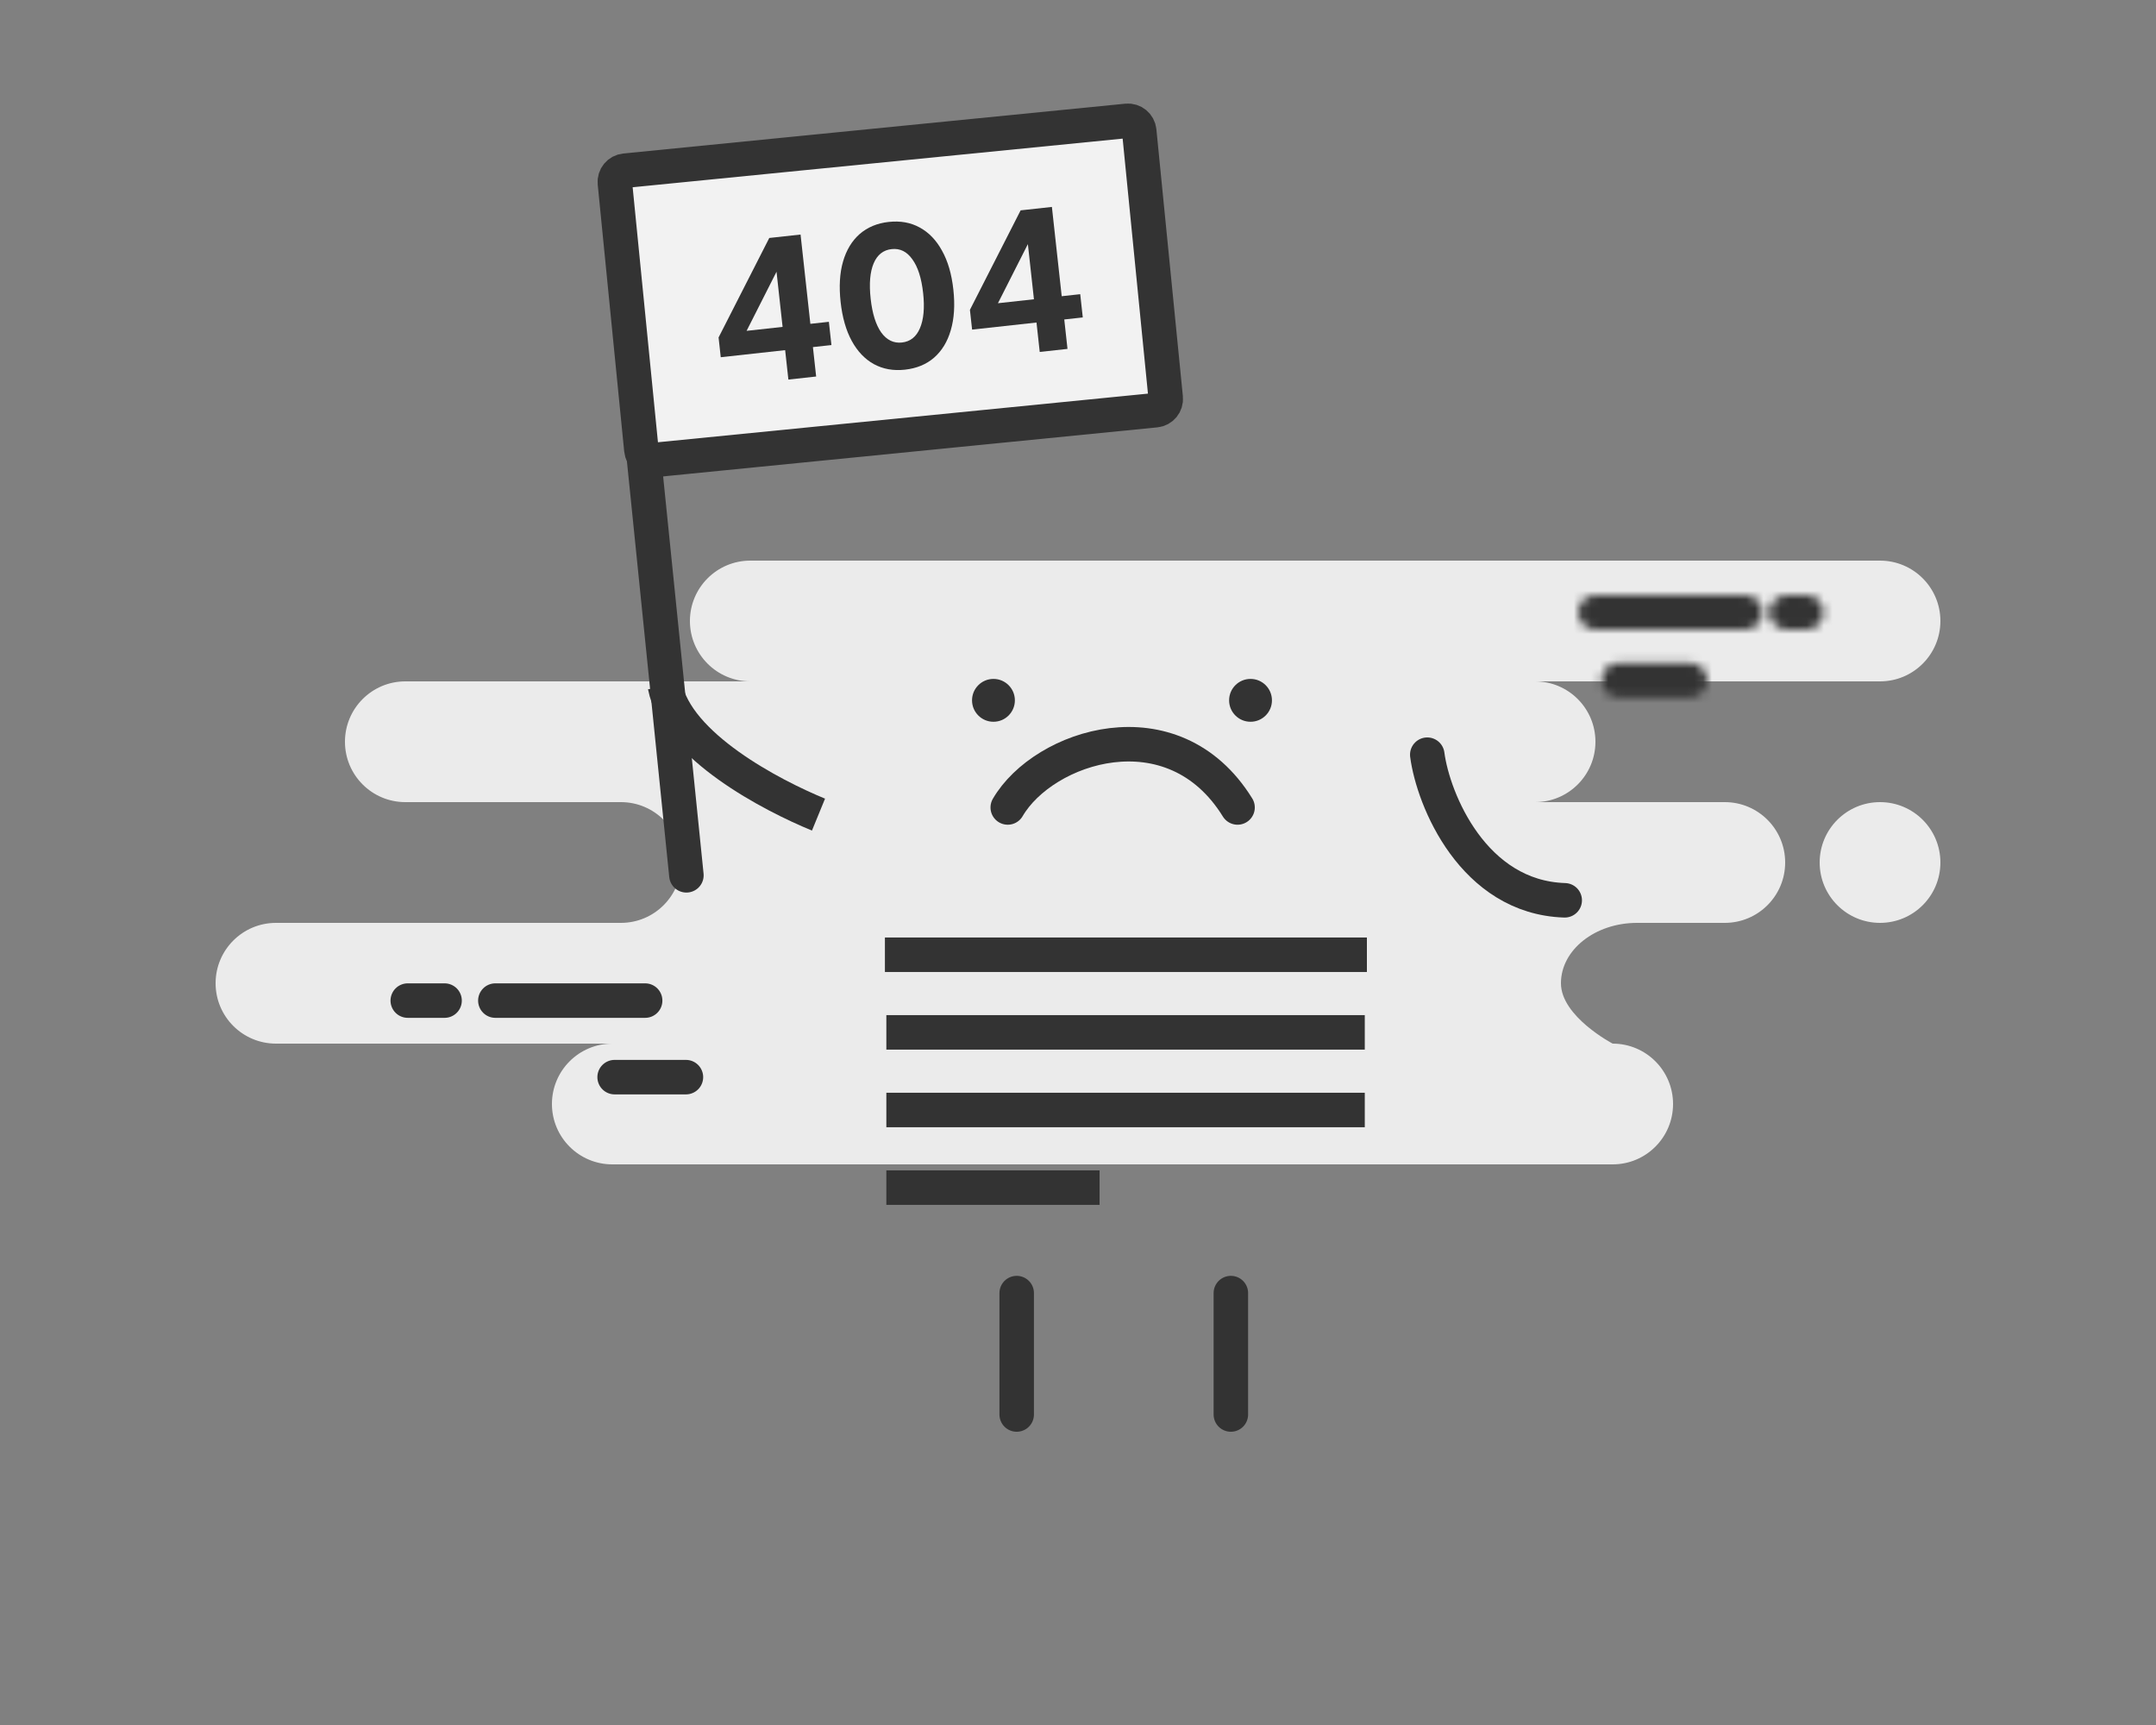 <svg width="250" height="200" viewBox="0 0 250 200" fill="none" xmlns="http://www.w3.org/2000/svg">
<rect x="0" y="0" width="250" height="200" fill="#808080" stroke="none"/>
<path fill-rule="evenodd" clip-rule="evenodd" d="M71 135H187C190.866 135 194 131.866 194 128C194 124.134 190.866 121 187 121C187 121 181 117.866 181 114C181 110.134 184.952 107 189.826 107H200C203.866 107 207 103.866 207 100C207 96.134 203.866 93 200 93H178C181.866 93 185 89.866 185 86C185 82.134 181.866 79 178 79H218C221.866 79 225 75.866 225 72C225 68.134 221.866 65 218 65H87C83.134 65 80 68.134 80 72C80 75.866 83.134 79 87 79H47C43.134 79 40 82.134 40 86C40 89.866 43.134 93 47 93H72C75.866 93 79 96.134 79 100C79 103.866 75.866 107 72 107H32C28.134 107 25 110.134 25 114C25 117.866 28.134 121 32 121H71C67.134 121 64 124.134 64 128C64 131.866 67.134 135 71 135ZM211 100C211 103.866 214.134 107 218 107C221.866 107 225 103.866 225 100C225 96.134 221.866 93 218 93C214.134 93 211 96.134 211 100Z" fill="#EBEBEB"/>
<mask id="path-2-inside-1_12873_425943" fill="white">
<rect x="92.84" y="55.53" width="74.521" height="95.221" rx="1.3"/>
</mask>
<rect x="92.84" y="55.53" width="74.521" height="95.221" rx="1.3" fill="white" stroke="#333333" stroke-width="8" mask="url(#path-2-inside-1_12873_425943)"/>
<path d="M116.854 93.619C121.001 86.5 136.001 81.501 143.501 93.619" stroke="#333333" stroke-width="4" stroke-linecap="round"/>
<path d="M102.611 110.695H158.5" stroke="#333333" stroke-width="4"/>
<path d="M102.777 119.695L158.254 119.695" stroke="#333333" stroke-width="4"/>
<path d="M102.777 128.695L158.254 128.695" stroke="#333333" stroke-width="4"/>
<path d="M102.777 137.695L127.501 137.695" stroke="#333333" stroke-width="4"/>
<ellipse cx="115.197" cy="81.199" rx="2.484" ry="2.484" fill="#333333"/>
<ellipse cx="145.006" cy="81.199" rx="2.484" ry="2.484" fill="#333333"/>
<path d="M117.891 149.924V164" stroke="#333333" stroke-width="4" stroke-linecap="round"/>
<path d="M142.725 149.924V164" stroke="#333333" stroke-width="4" stroke-linecap="round"/>
<path d="M165.5 87.5C166.19 92.744 170.839 104.052 181.437 104.383" stroke="#333333" stroke-width="4" stroke-linecap="round"/>
<path d="M94.91 94.447C89.528 92.239 78.432 86.498 77.107 79.543" stroke="#333333" stroke-width="4"/>
<path d="M79.592 101.485L71.5 22" stroke="#333333" stroke-width="4" stroke-linecap="round"/>
<path d="M71.3 21.211C71.229 20.496 71.751 19.86 72.466 19.789L130.676 14.012C131.39 13.941 132.027 14.463 132.098 15.178L135.17 46.137C135.241 46.851 134.719 47.488 134.005 47.559L75.794 53.335C75.08 53.406 74.443 52.884 74.372 52.17L71.3 21.211Z" fill="#F2F2F2" stroke="#333333" stroke-width="4"/>
<path d="M89.202 27.591L92.829 27.193L93.966 37.547L96.113 37.311L96.409 40.007L94.262 40.242L94.637 43.654L91.417 44.008L91.042 40.596L83.575 41.417L83.323 39.127L89.202 27.591ZM86.571 38.359L90.746 37.901L90.043 31.507L86.571 38.359Z" fill="#333333"/>
<path d="M104.928 42.861C103.592 43.008 102.393 42.794 101.332 42.218C100.287 41.641 99.432 40.745 98.767 39.53C98.103 38.315 97.672 36.809 97.474 35.012C97.277 33.215 97.37 31.651 97.755 30.322C98.141 28.991 98.781 27.931 99.675 27.141C100.586 26.349 101.71 25.879 103.046 25.732C104.398 25.584 105.596 25.798 106.642 26.375C107.703 26.951 108.566 27.846 109.23 29.061C109.911 30.274 110.35 31.779 110.547 33.576C110.745 35.373 110.644 36.945 110.245 38.293C109.86 39.623 109.212 40.684 108.301 41.477C107.404 42.251 106.28 42.713 104.928 42.861ZM104.582 39.712C105.552 39.605 106.248 39.054 106.67 38.058C107.106 37.044 107.23 35.687 107.043 33.985C106.853 32.252 106.435 30.945 105.792 30.066C105.162 29.17 104.362 28.775 103.392 28.881C102.422 28.988 101.726 29.539 101.304 30.535C100.882 31.531 100.767 32.896 100.957 34.63C101.146 36.347 101.555 37.654 102.185 38.551C102.829 39.43 103.628 39.817 104.582 39.712Z" fill="#333333"/>
<path d="M118.347 24.389L121.973 23.991L123.111 34.344L125.258 34.108L125.554 36.804L123.407 37.04L123.782 40.452L120.562 40.805L120.187 37.394L112.72 38.214L112.468 35.924L118.347 24.389ZM115.716 35.157L119.891 34.698L119.188 28.305L115.716 35.157Z" fill="#333333"/>
<mask id="path-17-inside-2_12873_425943" fill="white">
<path fill-rule="evenodd" clip-rule="evenodd" d="M205.201 71C205.201 69.895 206.097 69 207.201 69H209.447C210.552 69 211.447 69.895 211.447 71C211.447 72.105 210.552 73 209.447 73H207.201C206.097 73 205.201 72.105 205.201 71ZM183 71C183 69.895 183.895 69 185 69H202.368C203.473 69 204.368 69.895 204.368 71C204.368 72.105 203.473 73 202.368 73H185C183.895 73 183 72.105 183 71ZM187.706 76.865C186.601 76.865 185.706 77.76 185.706 78.865C185.706 79.969 186.601 80.865 187.706 80.865H195.973C197.078 80.865 197.973 79.969 197.973 78.865C197.973 77.76 197.078 76.865 195.973 76.865H187.706Z"/>
</mask>
<path d="M207.201 66.5C204.716 66.5 202.701 68.515 202.701 71H207.701C207.701 71.276 207.477 71.5 207.201 71.5V66.5ZM209.447 66.5H207.201V71.5H209.447V66.5ZM213.947 71C213.947 68.515 211.932 66.5 209.447 66.5V71.5C209.171 71.5 208.947 71.276 208.947 71H213.947ZM209.447 75.5C211.932 75.5 213.947 73.485 213.947 71H208.947C208.947 70.724 209.171 70.5 209.447 70.5V75.5ZM207.201 75.5H209.447V70.5H207.201V75.5ZM202.701 71C202.701 73.485 204.716 75.5 207.201 75.5V70.5C207.477 70.5 207.701 70.724 207.701 71H202.701ZM185 66.5C182.515 66.5 180.5 68.515 180.5 71H185.5C185.5 71.276 185.276 71.5 185 71.5V66.5ZM202.368 66.5H185V71.5H202.368V66.5ZM206.868 71C206.868 68.515 204.854 66.5 202.368 66.5V71.5C202.092 71.5 201.868 71.276 201.868 71H206.868ZM202.368 75.5C204.854 75.5 206.868 73.485 206.868 71H201.868C201.868 70.724 202.092 70.5 202.368 70.5V75.5ZM185 75.5H202.368V70.5H185V75.5ZM180.5 71C180.5 73.485 182.515 75.5 185 75.5V70.5C185.276 70.5 185.5 70.724 185.5 71H180.5ZM188.206 78.865C188.206 79.141 187.982 79.365 187.706 79.365V74.365C185.22 74.365 183.206 76.379 183.206 78.865H188.206ZM187.706 78.365C187.982 78.365 188.206 78.588 188.206 78.865H183.206C183.206 81.35 185.22 83.365 187.706 83.365V78.365ZM195.973 78.365H187.706V83.365H195.973V78.365ZM195.473 78.865C195.473 78.588 195.697 78.365 195.973 78.365V83.365C198.458 83.365 200.473 81.35 200.473 78.865H195.473ZM195.973 79.365C195.697 79.365 195.473 79.141 195.473 78.865H200.473C200.473 76.379 198.458 74.365 195.973 74.365V79.365ZM187.706 79.365H195.973V74.365H187.706V79.365Z" fill="#333333" mask="url(#path-17-inside-2_12873_425943)"/>
<path d="M74.808 116.011H57.439" stroke="#333333" stroke-width="4" stroke-linecap="round" stroke-linejoin="round"/>
<path d="M51.55 116.011H47.282" stroke="#333333" stroke-width="4" stroke-linecap="round" stroke-linejoin="round"/>
<path d="M79.537 124.886H71.269" stroke="#333333" stroke-width="4" stroke-linecap="round" stroke-linejoin="round"/>
</svg>
